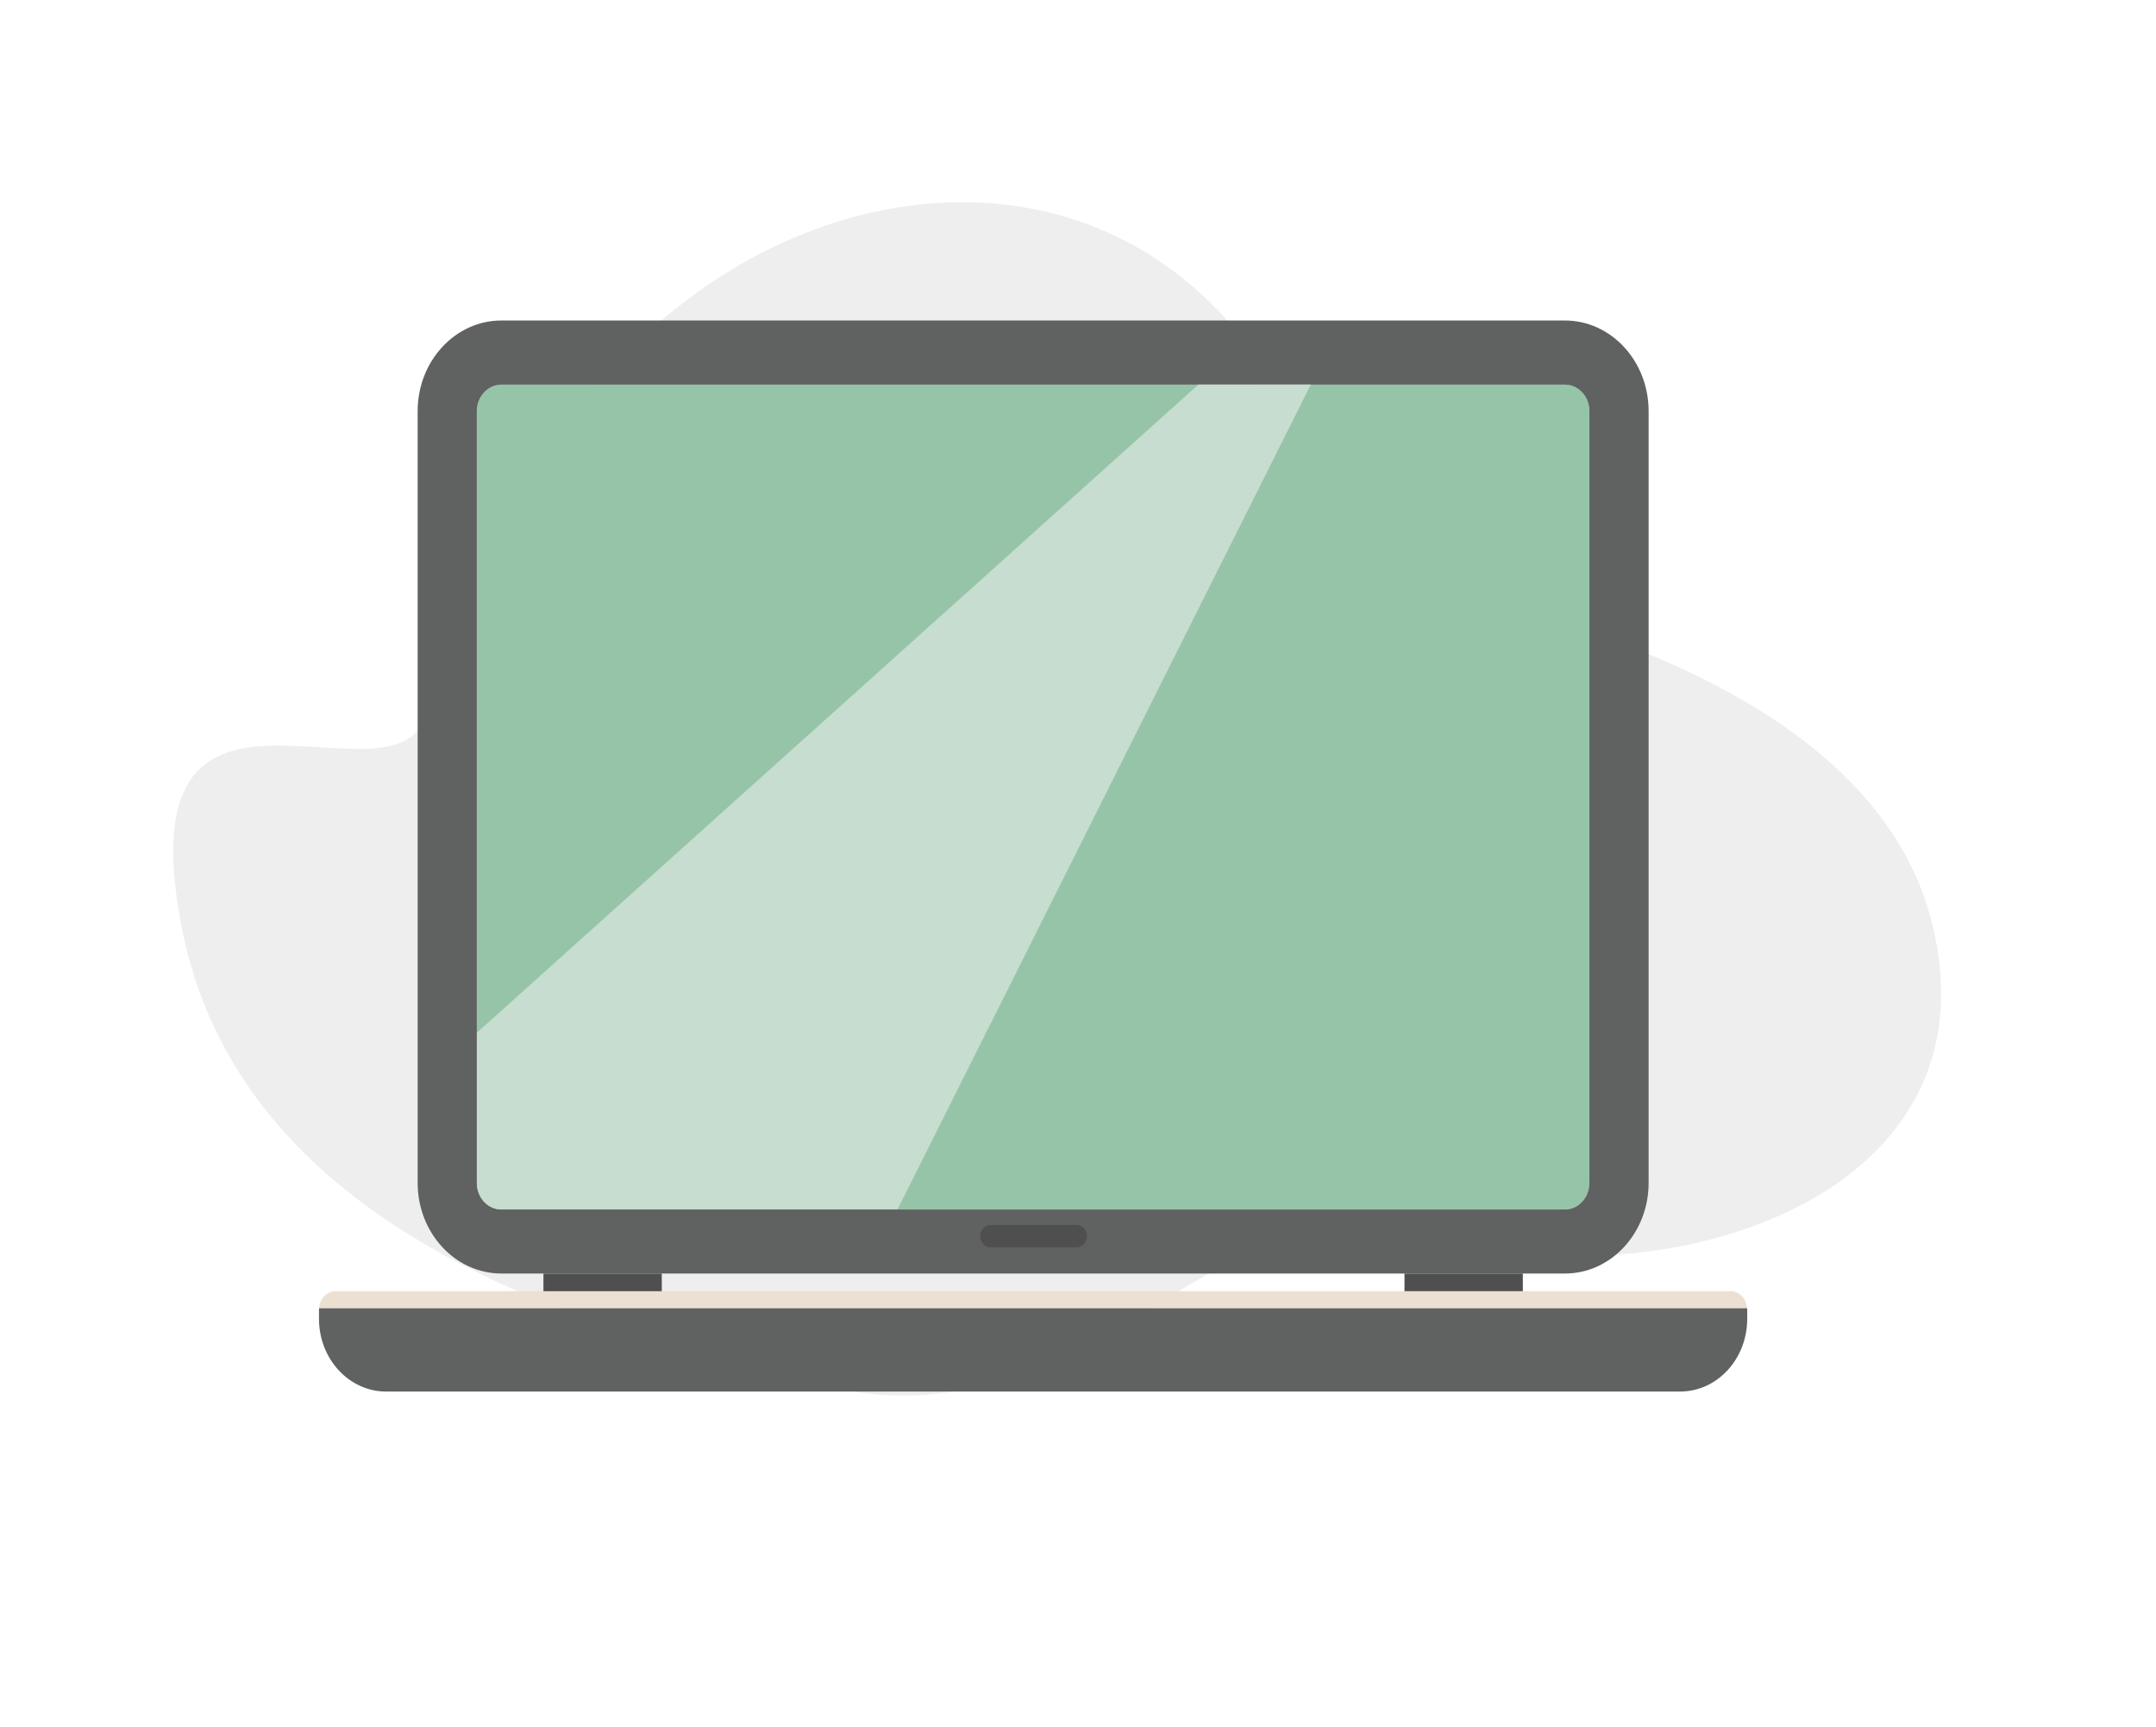 <svg width="246" height="197" viewBox="0 0 246 197" fill="none" xmlns="http://www.w3.org/2000/svg">
<path d="M75.755 36.316C95.445 19.644 122.83 17.737 139.661 36.164C147.492 44.736 143.413 60.941 150.931 63.677C160.328 67.097 213.296 73.606 220.634 106.074C227.972 138.542 185.934 148.782 163.382 140.573C140.829 132.365 124.758 164.826 95.199 158.324C65.64 151.822 27.368 140.021 20.714 105.673C14.06 71.326 44.469 93.036 48.573 81.76C52.678 70.483 51.144 57.155 75.755 36.316Z" fill="#555555" fill-opacity="0.1"/>
<path d="M181.348 46.894V134.94C181.348 136.608 180.088 137.954 178.555 137.954H57.196C55.656 137.954 54.412 136.608 54.412 134.94V46.894C54.412 45.226 55.656 43.866 57.196 43.866H178.561C180.099 43.866 181.354 45.226 181.354 46.894H181.348Z" fill="#96C4A8"/>
<path d="M181.348 134.944C181.348 136.61 180.097 137.964 178.561 137.964H57.2C55.662 137.964 54.408 136.61 54.408 134.944V46.897C54.408 45.231 55.669 43.876 57.2 43.876H178.564C180.102 43.876 181.352 45.231 181.352 46.897V134.944H181.348ZM178.564 36.56H57.2C51.937 36.56 47.655 41.196 47.655 46.892V134.938C47.655 140.635 51.935 145.269 57.2 145.269H178.564C183.826 145.269 188.109 140.635 188.109 134.938V46.892C188.109 41.196 183.828 36.56 178.564 36.56V36.56Z" fill="#606161"/>
<path d="M199.343 149.231H36.412C36.464 148.135 37.312 147.285 38.316 147.285H197.439C198.466 147.285 199.291 148.133 199.343 149.231V149.231Z" fill="#ECE0D3"/>
<path d="M75.511 147.285H62.006V145.274H75.511V147.285Z" fill="#4F4F4F"/>
<path d="M173.756 147.285H160.253V145.274H173.756V147.285Z" fill="#4F4F4F"/>
<path d="M199.357 149.362V150.44C199.357 155.017 195.936 158.731 191.7 158.731H44.055C39.826 158.731 36.398 155.017 36.398 150.44V149.362C36.395 149.318 36.4 149.274 36.412 149.231H199.343C199.354 149.274 199.359 149.318 199.357 149.362V149.362Z" fill="#606161"/>
<path d="M122.838 142.284H113.023C112.7 142.27 112.395 142.13 112.175 141.892C111.956 141.655 111.84 141.34 111.853 141.017V140.994C111.84 140.671 111.956 140.357 112.175 140.119C112.395 139.882 112.7 139.741 113.023 139.727H122.838C122.998 139.734 123.156 139.771 123.301 139.839C123.447 139.906 123.578 140.001 123.686 140.119C123.795 140.236 123.879 140.374 123.935 140.524C123.99 140.674 124.015 140.834 124.009 140.994V141.017C124.015 141.177 123.99 141.337 123.935 141.487C123.879 141.637 123.795 141.775 123.686 141.893C123.578 142.01 123.447 142.105 123.301 142.172C123.156 142.24 122.998 142.278 122.838 142.284V142.284Z" fill="#4F4F4F"/>
<path d="M136.735 43.866H149.565L102.409 137.957H57.196C55.656 137.957 54.412 136.611 54.412 134.944V117.795L136.735 43.866Z" fill="#C7DDCF"/>
</svg>
